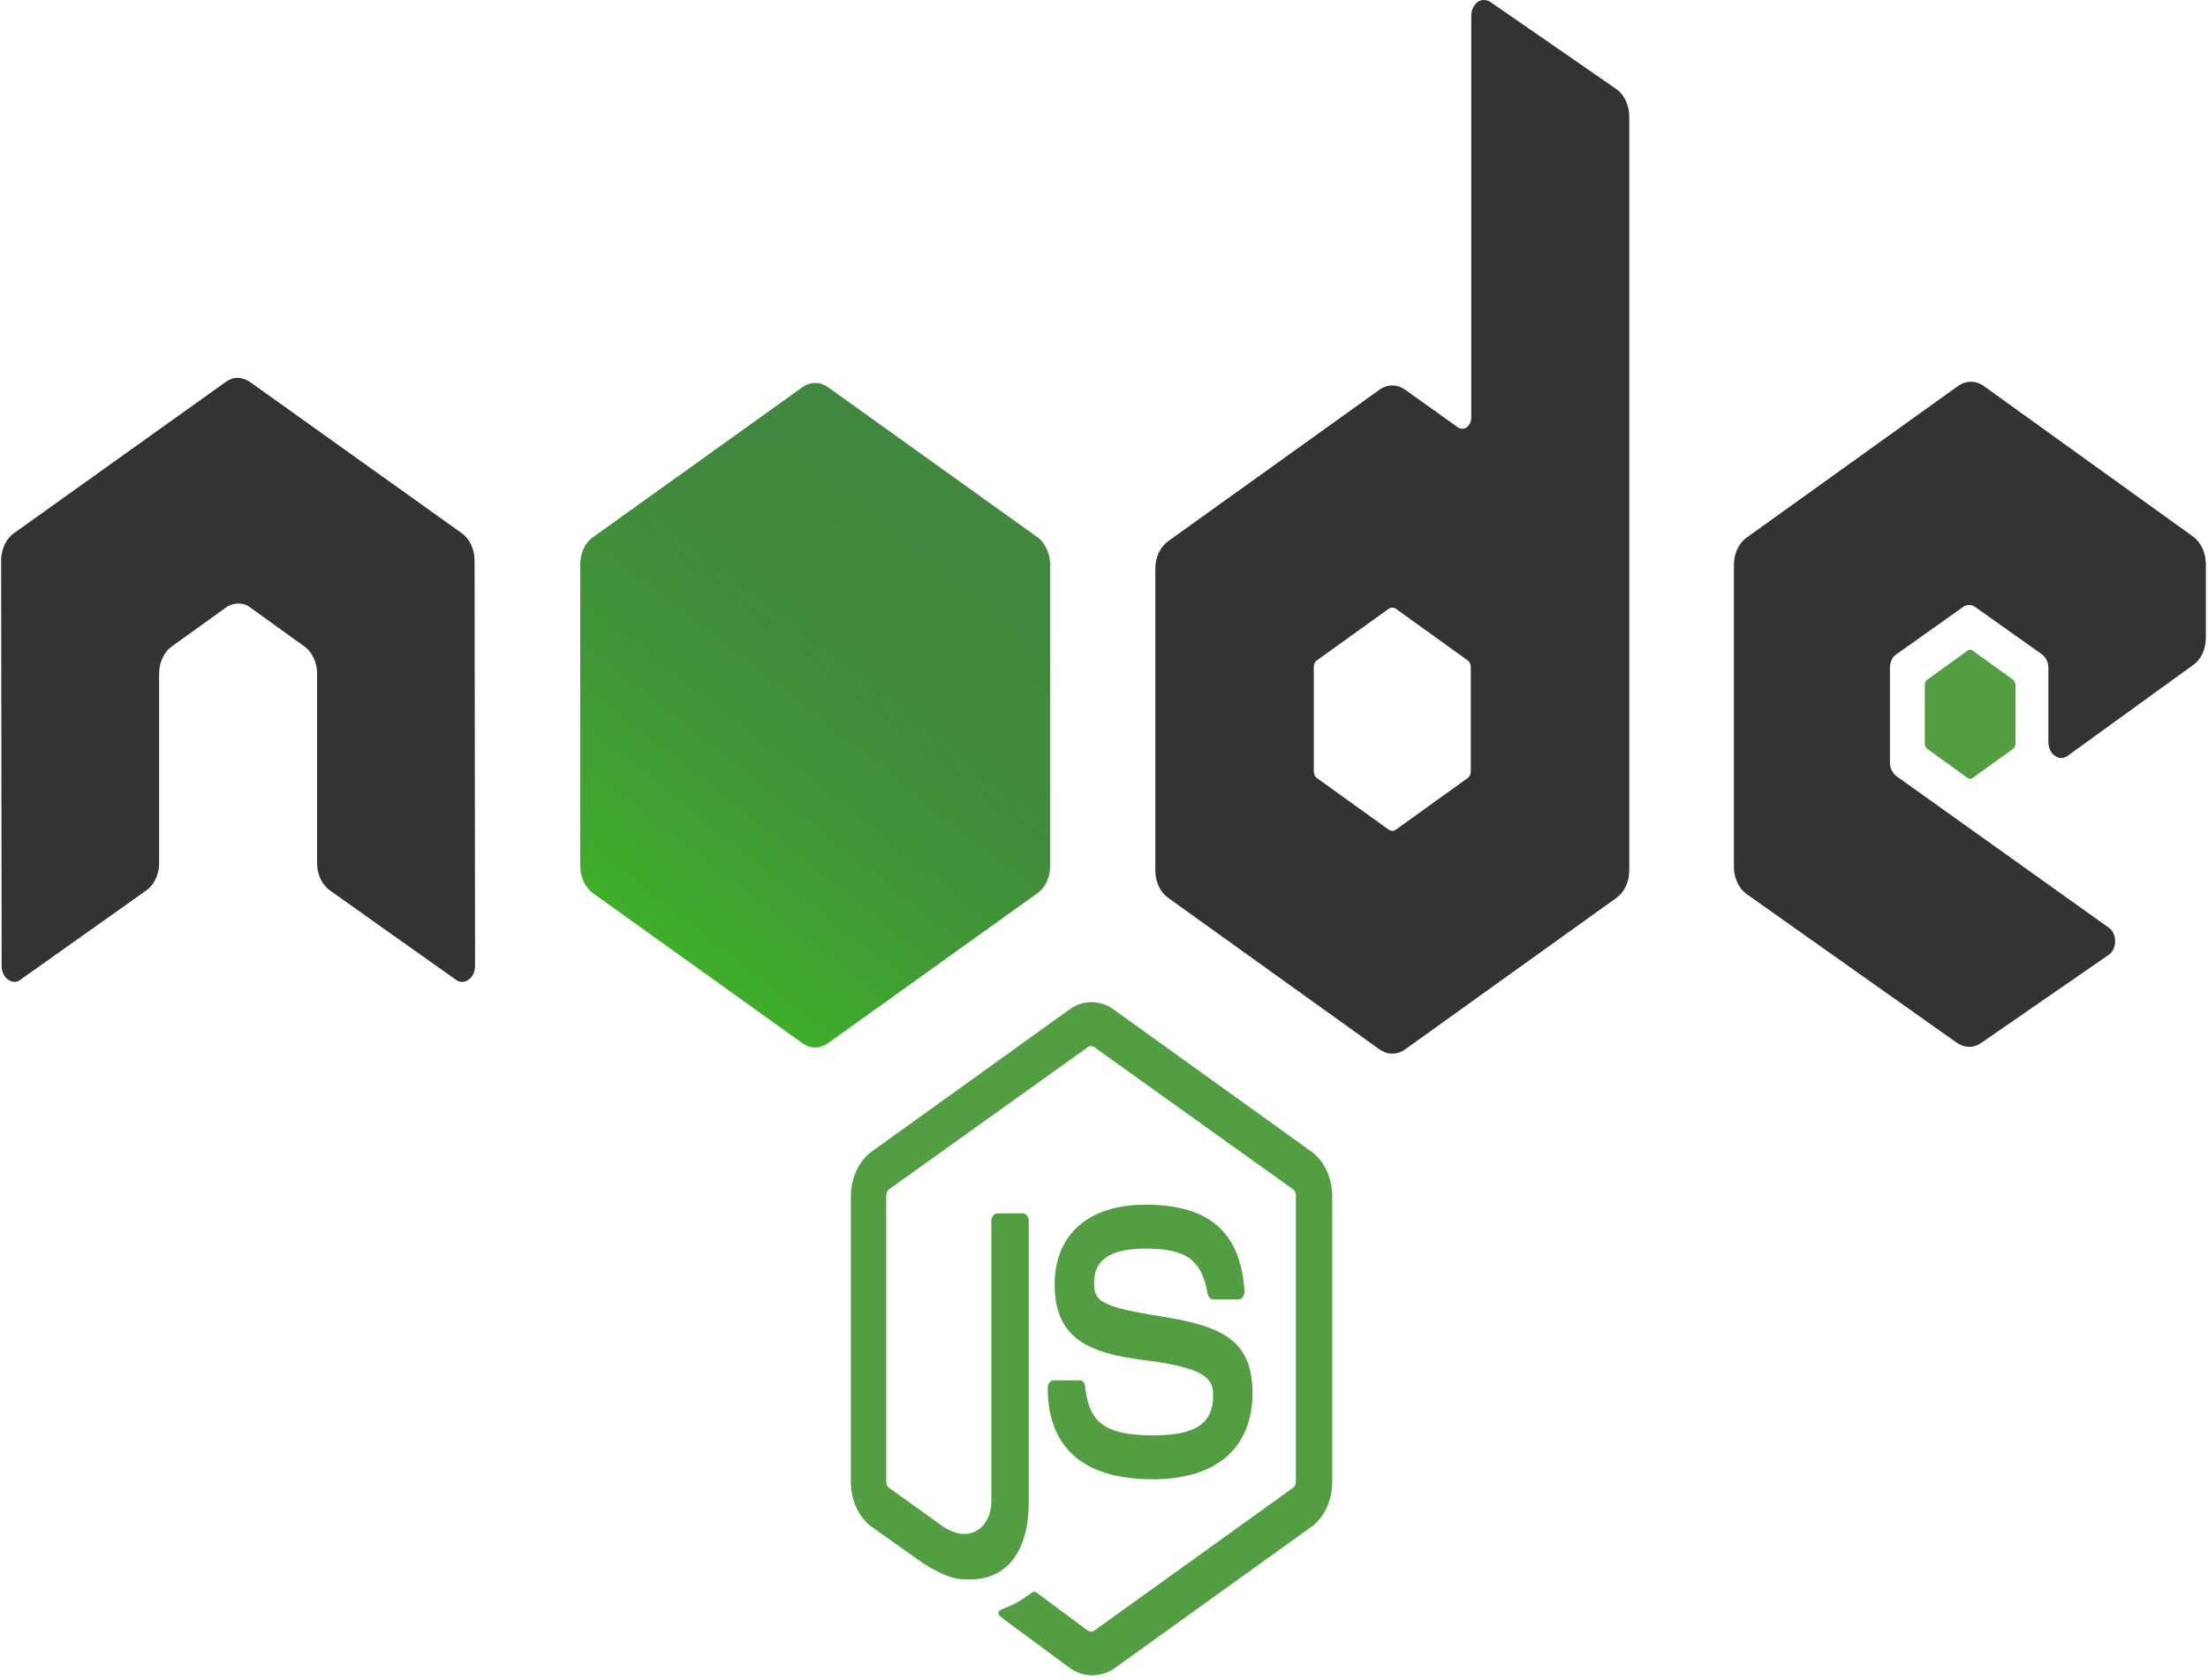 <svg width="230" height="175" viewBox="0 0 230 175" fill="none" xmlns="http://www.w3.org/2000/svg">
<g clip-path="url(#clip0_15_174)">
<path d="M113.702 174.495C112.924 174.495 112.197 174.238 111.522 173.787L104.618 168.698C103.579 167.989 104.098 167.732 104.41 167.603C105.812 167.024 106.071 166.894 107.525 165.864C107.681 165.735 107.888 165.8 108.044 165.928L113.339 169.858C113.547 169.986 113.806 169.986 113.962 169.858L134.675 154.978C134.882 154.849 134.986 154.591 134.986 154.27V124.575C134.986 124.253 134.882 123.996 134.675 123.867L113.962 109.052C113.754 108.922 113.494 108.922 113.339 109.052L92.626 123.867C92.418 123.995 92.314 124.317 92.314 124.575V154.269C92.314 154.527 92.418 154.849 92.626 154.978L98.284 159.036C101.347 160.968 103.268 158.714 103.268 156.459V127.151C103.268 126.765 103.528 126.378 103.891 126.378H106.538C106.85 126.378 107.161 126.701 107.161 127.151V156.459C107.161 161.548 104.929 164.511 101.036 164.511C99.842 164.511 98.907 164.511 96.26 162.9L90.809 159.036C89.46 158.07 88.629 156.266 88.629 154.334V124.64C88.629 122.707 89.46 120.903 90.809 119.937L111.522 105.058C112.82 104.156 114.585 104.156 115.883 105.058L136.595 119.937C137.945 120.903 138.776 122.707 138.776 124.64V154.334C138.776 156.266 137.945 158.07 136.595 159.036L115.883 173.915C115.208 174.302 114.429 174.495 113.702 174.495H113.702ZM120.087 154.076C111.003 154.076 109.134 148.923 109.134 144.543C109.134 144.156 109.394 143.77 109.757 143.77H112.456C112.768 143.77 113.027 144.028 113.027 144.415C113.443 147.828 114.637 149.503 120.139 149.503C124.5 149.503 126.369 148.279 126.369 145.38C126.369 143.706 125.849 142.482 119.049 141.645C113.391 140.936 109.861 139.39 109.861 133.786C109.861 128.569 113.391 125.477 119.309 125.477C125.953 125.477 129.224 128.311 129.639 134.494C129.639 134.688 129.587 134.881 129.484 135.074C129.379 135.203 129.224 135.332 129.068 135.332H126.369C126.109 135.332 125.849 135.074 125.798 134.752C125.175 131.21 123.565 130.05 119.309 130.05C114.533 130.05 113.962 132.112 113.962 133.657C113.962 135.525 114.637 136.105 121.074 137.135C127.459 138.166 130.47 139.648 130.47 145.187C130.418 150.856 126.68 154.076 120.087 154.076Z" fill="#539E43"/>
<path d="M49.435 58.359C49.435 57.199 48.916 56.104 48.086 55.524L26.075 39.807C25.711 39.55 25.296 39.421 24.881 39.356H24.673C24.258 39.356 23.843 39.55 23.479 39.807L1.469 55.524C0.638 56.104 0.119 57.199 0.119 58.359L0.171 100.613C0.171 101.193 0.431 101.773 0.846 102.031C1.261 102.353 1.78 102.353 2.144 102.031L15.226 92.755C16.056 92.175 16.575 91.08 16.575 89.921V70.146C16.575 68.987 17.094 67.892 17.925 67.312L23.479 63.318C23.895 62.996 24.362 62.867 24.829 62.867C25.296 62.867 25.763 62.996 26.127 63.318L31.681 67.312C32.512 67.892 33.031 68.986 33.031 70.146V89.921C33.031 91.08 33.55 92.175 34.381 92.755L47.463 102.031C47.878 102.353 48.397 102.353 48.812 102.031C49.228 101.773 49.487 101.193 49.487 100.613L49.435 58.359ZM155.232 0.193C154.817 -0.065 154.297 -0.065 153.934 0.193C153.519 0.516 153.259 1.031 153.259 1.61V43.479C153.259 43.865 153.104 44.252 152.792 44.51C152.481 44.703 152.169 44.703 151.858 44.51L146.355 40.581C145.951 40.295 145.495 40.146 145.031 40.146C144.567 40.146 144.111 40.295 143.707 40.581L121.697 56.362C120.866 56.941 120.347 58.036 120.347 59.196V90.694C120.347 91.853 120.866 92.948 121.697 93.528L143.707 109.309C144.111 109.594 144.567 109.744 145.031 109.744C145.495 109.744 145.951 109.594 146.355 109.309L168.366 93.528C169.196 92.948 169.715 91.853 169.715 90.694V12.174C169.715 10.95 169.196 9.856 168.366 9.276L155.232 0.193H155.232ZM153.207 80.323C153.207 80.645 153.104 80.903 152.896 81.032L145.369 86.442C145.263 86.506 145.148 86.539 145.031 86.539C144.914 86.539 144.799 86.506 144.693 86.442L137.166 81.032C136.959 80.903 136.855 80.581 136.855 80.323V69.502C136.855 69.18 136.959 68.922 137.166 68.793L144.693 63.382C144.799 63.319 144.914 63.286 145.031 63.286C145.148 63.286 145.263 63.319 145.369 63.382L152.896 68.793C153.104 68.922 153.207 69.244 153.207 69.502V80.323ZM228.479 69.244C229.31 68.665 229.777 67.57 229.777 66.41V58.745C229.777 57.586 229.258 56.49 228.479 55.911L206.624 40.194C206.221 39.909 205.765 39.76 205.301 39.76C204.837 39.76 204.38 39.909 203.977 40.194L181.966 55.975C181.136 56.554 180.617 57.65 180.617 58.809V90.307C180.617 91.466 181.136 92.562 181.966 93.141L203.821 108.6C204.652 109.18 205.638 109.18 206.417 108.6L219.654 99.455C220.07 99.197 220.329 98.617 220.329 98.037C220.329 97.458 220.07 96.878 219.654 96.62L197.54 80.839C197.125 80.517 196.865 80.002 196.865 79.422V69.567C196.865 68.987 197.125 68.408 197.54 68.15L204.444 63.254C204.646 63.096 204.88 63.013 205.119 63.013C205.358 63.013 205.592 63.096 205.794 63.254L212.698 68.15C213.113 68.472 213.373 68.987 213.373 69.567V77.296C213.373 77.876 213.633 78.456 214.048 78.713C214.463 79.035 214.982 79.035 215.397 78.713L228.479 69.244Z" fill="#333333"/>
<path d="M204.963 67.763C205.04 67.7 205.131 67.666 205.223 67.666C205.315 67.666 205.405 67.7 205.482 67.763L209.687 70.79C209.843 70.918 209.947 71.112 209.947 71.37V77.425C209.947 77.682 209.843 77.876 209.687 78.004L205.482 81.032C205.405 81.095 205.315 81.128 205.223 81.128C205.131 81.128 205.04 81.095 204.963 81.032L200.758 78.004C200.603 77.876 200.499 77.682 200.499 77.425V71.37C200.499 71.112 200.603 70.918 200.758 70.79L204.963 67.763Z" fill="#539E43"/>
<path d="M86.241 40.323C85.837 40.038 85.381 39.888 84.917 39.888C84.453 39.888 83.997 40.038 83.593 40.323L61.739 55.974C60.908 56.554 60.441 57.649 60.441 58.808V90.178C60.441 91.337 60.96 92.432 61.739 93.012L83.593 108.664C83.997 108.949 84.453 109.099 84.917 109.099C85.381 109.099 85.837 108.949 86.241 108.664L108.096 93.012C108.926 92.432 109.394 91.337 109.394 90.178V58.809C109.394 57.65 108.874 56.555 108.096 55.975L86.241 40.323Z" fill="url(#paint0_linear_15_174)"/>
</g>
<defs>
<linearGradient id="paint0_linear_15_174" x1="93.821" y1="51.991" x2="61.904" y2="92.409" gradientUnits="userSpaceOnUse">
<stop stop-color="#41873F"/>
<stop offset="0.329" stop-color="#418B3D"/>
<stop offset="0.635" stop-color="#419637"/>
<stop offset="0.932" stop-color="#3FA92D"/>
<stop offset="1" stop-color="#3FAE2A"/>
</linearGradient>
<clipPath id="clip0_15_174">
<rect width="230" height="175" fill="white"/>
</clipPath>
</defs>
</svg>
